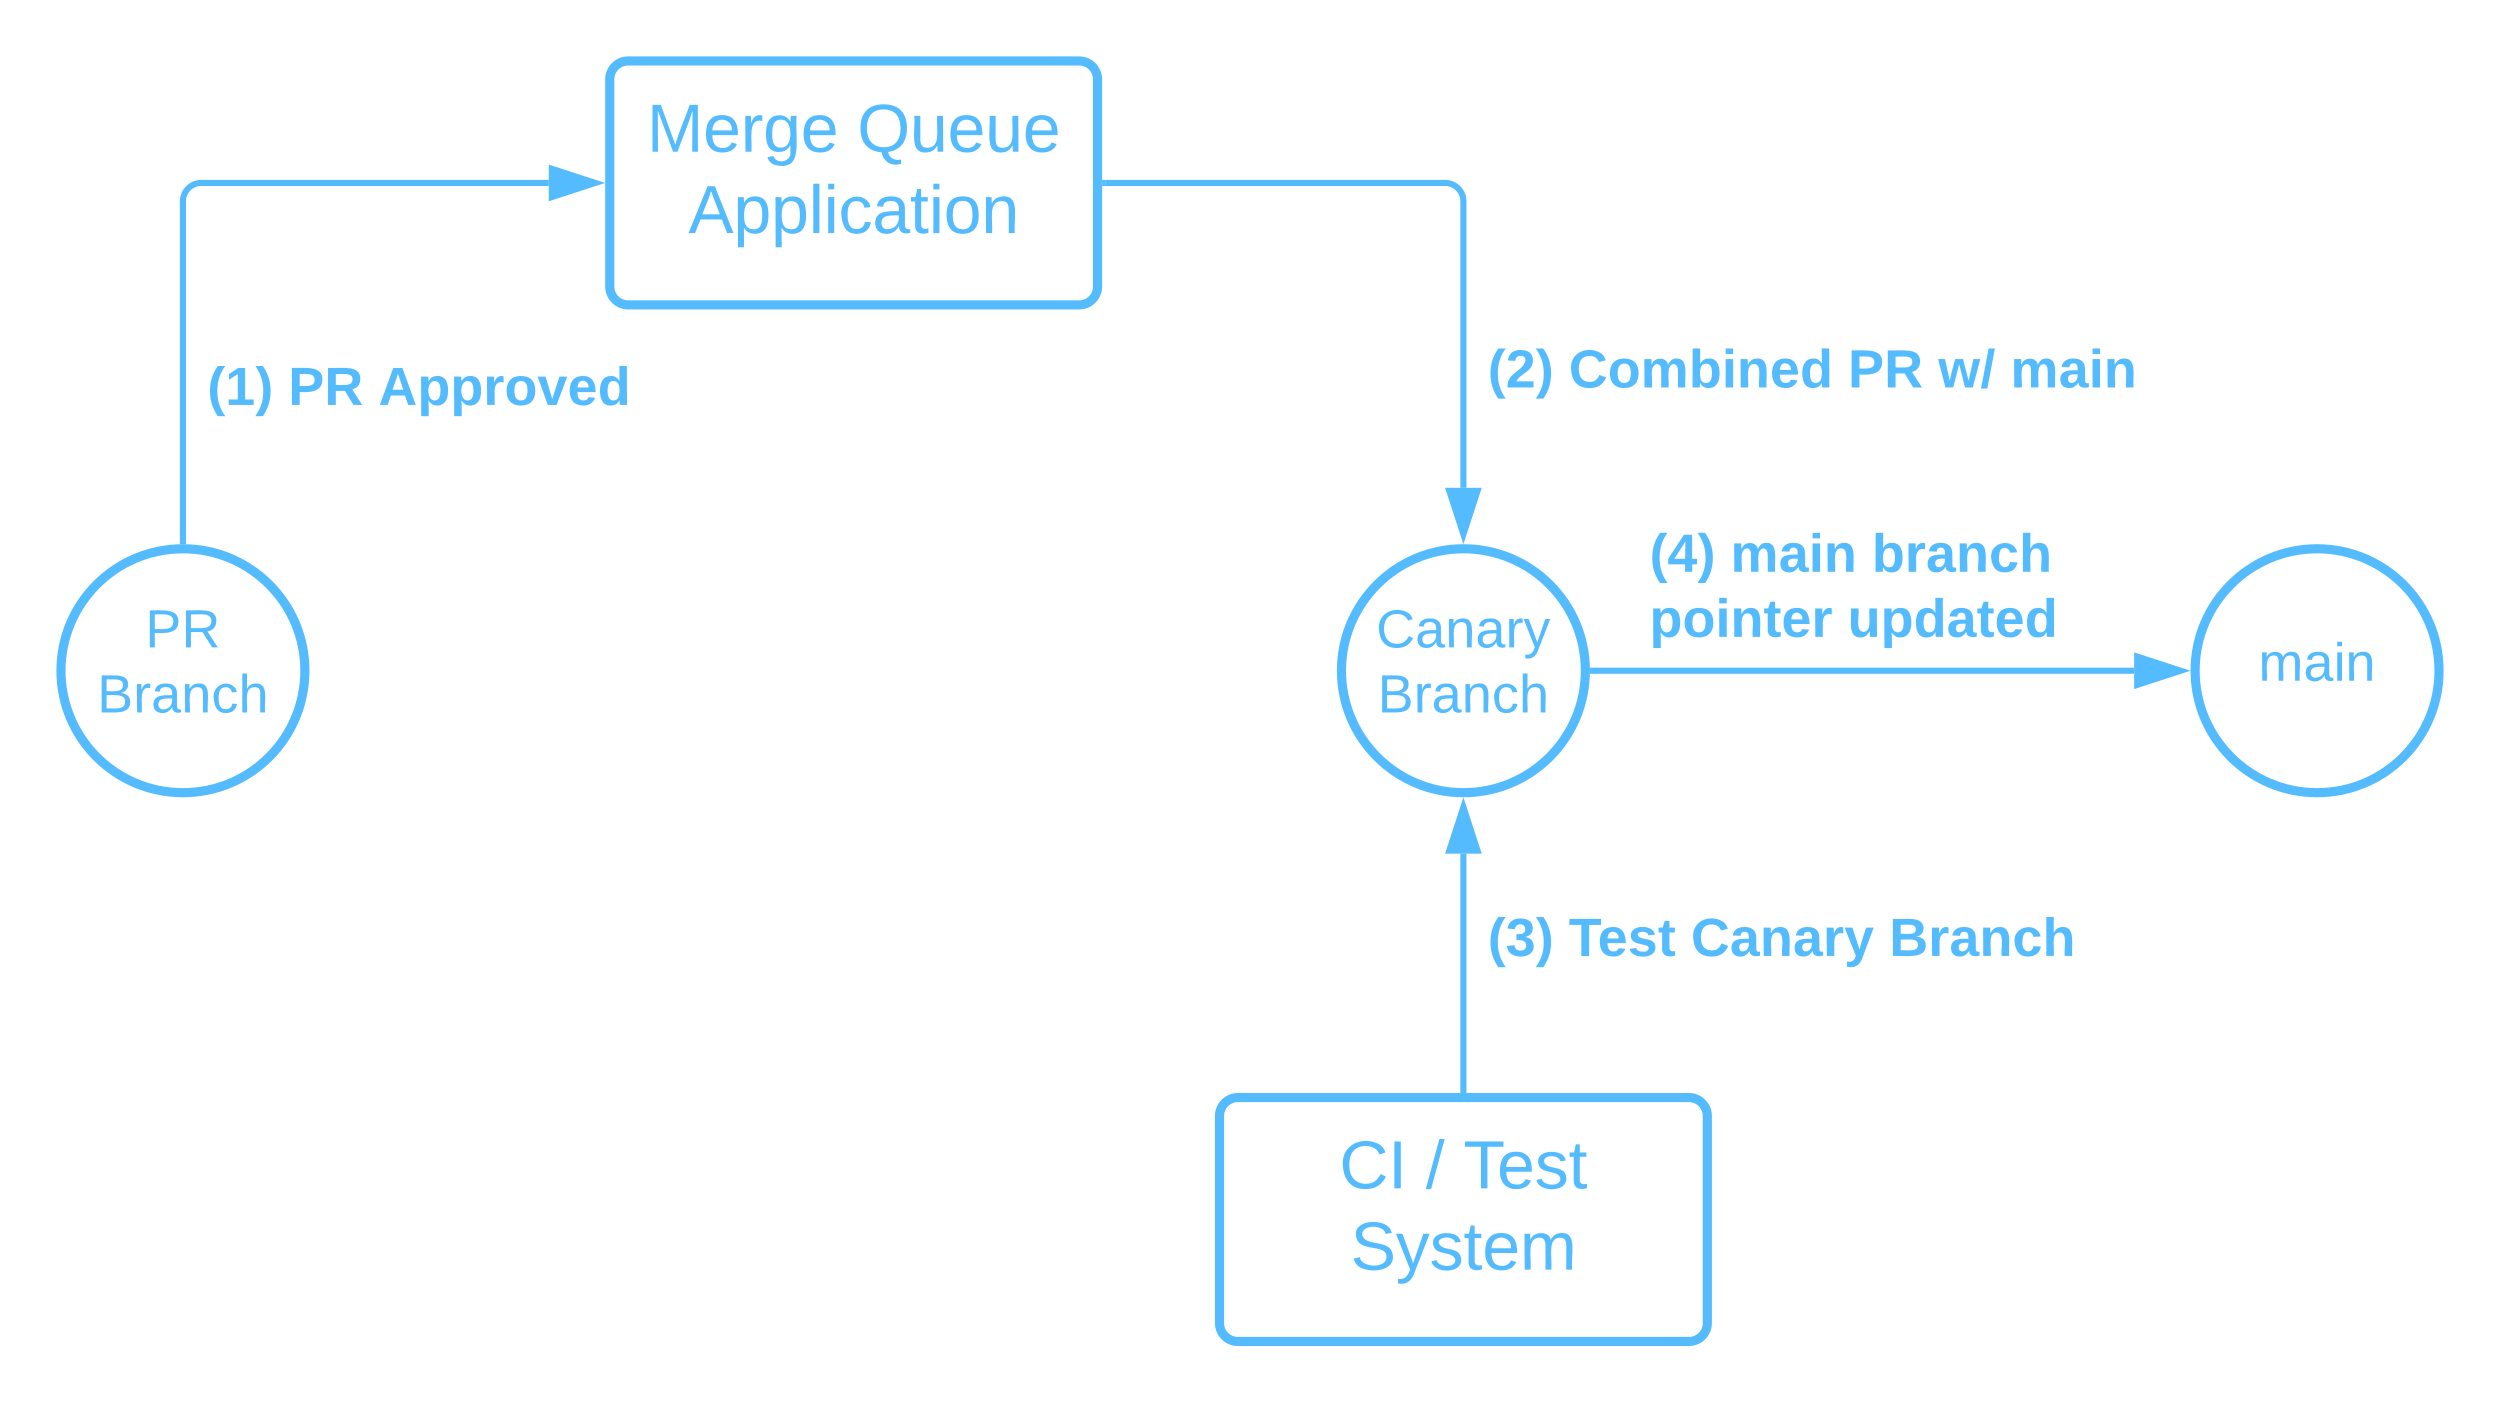 <svg xmlns="http://www.w3.org/2000/svg" xmlns:xlink="http://www.w3.org/1999/xlink" xmlns:lucid="lucid" width="820" height="460"><g transform="translate(-470 -450)" lucid:page-tab-id="0_0"><path d="M570 670c0 22.1-17.9 40-40 40s-40-17.9-40-40 17.9-40 40-40 40 17.9 40 40z" stroke="#5bf" stroke-width="3" fill-opacity="0"/><use xlink:href="#a" transform="matrix(1,0,0,1,495,635) translate(22.684 27.347)"/><use xlink:href="#b" transform="matrix(1,0,0,1,495,635) translate(6.877 48.681)"/><path d="M670 476c0-3.3 2.7-6 6-6h148c3.3 0 6 2.7 6 6v68c0 3.3-2.7 6-6 6H676c-3.3 0-6-2.7-6-6z" stroke="#5bf" stroke-width="3" fill-opacity="0"/><use xlink:href="#c" transform="matrix(1,0,0,1,682,482) translate(0.16 17.778)"/><use xlink:href="#d" transform="matrix(1,0,0,1,682,482) translate(69.173 17.778)"/><use xlink:href="#e" transform="matrix(1,0,0,1,682,482) translate(13.772 44.444)"/><path d="M530 627.5V516c0-3.3 2.7-6 6-6h114" stroke="#5bf" stroke-width="2" fill="none"/><path d="M531 628.56l-.98-.06-1.02.03v-1.06h2" fill="#5bf"/><path d="M665.26 510L651 514.64v-9.28z" stroke="#5bf" stroke-width="2" fill="#5bf"/><use xlink:href="#f" transform="matrix(1,0,0,1,538,568.607) translate(0 14.222)"/><use xlink:href="#g" transform="matrix(1,0,0,1,538,568.607) translate(26.568 14.222)"/><use xlink:href="#h" transform="matrix(1,0,0,1,538,568.607) translate(56.148 14.222)"/><path d="M990 670c0 22.1-17.9 40-40 40s-40-17.9-40-40 17.9-40 40-40 40 17.9 40 40z" stroke="#5bf" stroke-width="3" fill-opacity="0"/><use xlink:href="#i" transform="matrix(1,0,0,1,915,635) translate(6.412 27.347)"/><use xlink:href="#b" transform="matrix(1,0,0,1,915,635) translate(6.877 48.681)"/><path d="M832.5 510H944c3.3 0 6 2.7 6 6v94" stroke="#5bf" stroke-width="2" fill="none"/><path d="M832.53 511h-1.03v-2h1.03" fill="#5bf"/><path d="M950 625.26L945.36 611h9.28z" stroke="#5bf" stroke-width="2" fill="#5bf"/><use xlink:href="#j" transform="matrix(1,0,0,1,958,562.871) translate(0 14.222)"/><use xlink:href="#k" transform="matrix(1,0,0,1,958,562.871) translate(26.568 14.222)"/><use xlink:href="#l" transform="matrix(1,0,0,1,958,562.871) translate(118.173 14.222)"/><use xlink:href="#m" transform="matrix(1,0,0,1,958,562.871) translate(147.753 14.222)"/><use xlink:href="#n" transform="matrix(1,0,0,1,958,562.871) translate(171.457 14.222)"/><path d="M870 816c0-3.3 2.7-6 6-6h148c3.3 0 6 2.7 6 6v68c0 3.3-2.7 6-6 6H876c-3.3 0-6-2.7-6-6z" stroke="#5bf" stroke-width="3" fill-opacity="0"/><use xlink:href="#o" transform="matrix(1,0,0,1,882,822) translate(27.321 17.778)"/><use xlink:href="#p" transform="matrix(1,0,0,1,882,822) translate(55.654 17.778)"/><use xlink:href="#q" transform="matrix(1,0,0,1,882,822) translate(68 17.778)"/><use xlink:href="#r" transform="matrix(1,0,0,1,882,822) translate(30.994 44.444)"/><path d="M950 807.5V730" stroke="#5bf" stroke-width="2" fill="none"/><path d="M951 808.5h-2v-1.03h2" fill="#5bf"/><path d="M950 714.74l4.64 14.26h-9.28z" stroke="#5bf" stroke-width="2" fill="#5bf"/><g><use xlink:href="#s" transform="matrix(1,0,0,1,958,749.334) translate(0 14.222)"/><use xlink:href="#t" transform="matrix(1,0,0,1,958,749.334) translate(26.568 14.222)"/><use xlink:href="#u" transform="matrix(1,0,0,1,958,749.334) translate(66.617 14.222)"/><use xlink:href="#v" transform="matrix(1,0,0,1,958,749.334) translate(131.704 14.222)"/></g><path d="M1270 670c0 22.1-17.9 40-40 40s-40-17.9-40-40 17.9-40 40-40 40 17.9 40 40z" stroke="#5bf" stroke-width="3" fill-opacity="0"/><g><use xlink:href="#w" transform="matrix(1,0,0,1,1195,635) translate(15.79 38.285)"/></g><path d="M992.5 670H1170" stroke="#5bf" stroke-width="2" fill="none"/><path d="M992.53 671h-1.1l.07-.98-.03-1.02h1.06" fill="#5bf"/><path d="M1185.26 670l-14.26 4.64v-9.28z" stroke="#5bf" stroke-width="2" fill="#5bf"/><g><use xlink:href="#x" transform="matrix(1,0,0,1,1011.062,623.333) translate(0 14.222)"/><use xlink:href="#y" transform="matrix(1,0,0,1,1011.062,623.333) translate(26.568 14.222)"/><use xlink:href="#z" transform="matrix(1,0,0,1,1011.062,623.333) translate(72.938 14.222)"/><use xlink:href="#A" transform="matrix(1,0,0,1,1011.062,623.333) translate(0 35.556)"/><use xlink:href="#B" transform="matrix(1,0,0,1,1011.062,623.333) translate(64.988 35.556)"/></g><defs><path fill="#5bf" d="M30-248c87 1 191-15 191 75 0 78-77 80-158 76V0H30v-248zm33 125c57 0 124 11 124-50 0-59-68-47-124-48v98" id="C"/><path fill="#5bf" d="M233-177c-1 41-23 64-60 70L243 0h-38l-65-103H63V0H30v-248c88 3 205-21 203 71zM63-129c60-2 137 13 137-47 0-61-80-42-137-45v92" id="D"/><g id="a"><use transform="matrix(0.049,0,0,0.049,0,0)" xlink:href="#C"/><use transform="matrix(0.049,0,0,0.049,11.852,0)" xlink:href="#D"/></g><path fill="#5bf" d="M160-131c35 5 61 23 61 61C221 17 115-2 30 0v-248c76 3 177-17 177 60 0 33-19 50-47 57zm-97-11c50-1 110 9 110-42 0-47-63-36-110-37v79zm0 115c55-2 124 14 124-45 0-56-70-42-124-44v89" id="E"/><path fill="#5bf" d="M114-163C36-179 61-72 57 0H25l-1-190h30c1 12-1 29 2 39 6-27 23-49 58-41v29" id="F"/><path fill="#5bf" d="M141-36C126-15 110 5 73 4 37 3 15-17 15-53c-1-64 63-63 125-63 3-35-9-54-41-54-24 1-41 7-42 31l-33-3c5-37 33-52 76-52 45 0 72 20 72 64v82c-1 20 7 32 28 27v20c-31 9-61-2-59-35zM48-53c0 20 12 33 32 33 41-3 63-29 60-74-43 2-92-5-92 41" id="G"/><path fill="#5bf" d="M117-194c89-4 53 116 60 194h-32v-121c0-31-8-49-39-48C34-167 62-67 57 0H25l-1-190h30c1 10-1 24 2 32 11-22 29-35 61-36" id="H"/><path fill="#5bf" d="M96-169c-40 0-48 33-48 73s9 75 48 75c24 0 41-14 43-38l32 2c-6 37-31 61-74 61-59 0-76-41-82-99-10-93 101-131 147-64 4 7 5 14 7 22l-32 3c-4-21-16-35-41-35" id="I"/><path fill="#5bf" d="M106-169C34-169 62-67 57 0H25v-261h32l-1 103c12-21 28-36 61-36 89 0 53 116 60 194h-32v-121c2-32-8-49-39-48" id="J"/><g id="b"><use transform="matrix(0.049,0,0,0.049,0,0)" xlink:href="#E"/><use transform="matrix(0.049,0,0,0.049,11.852,0)" xlink:href="#F"/><use transform="matrix(0.049,0,0,0.049,17.728,0)" xlink:href="#G"/><use transform="matrix(0.049,0,0,0.049,27.605,0)" xlink:href="#H"/><use transform="matrix(0.049,0,0,0.049,37.481,0)" xlink:href="#I"/><use transform="matrix(0.049,0,0,0.049,46.37,0)" xlink:href="#J"/></g><path fill="#5bf" d="M240 0l2-218c-23 76-54 145-80 218h-23L58-218 59 0H30v-248h44l77 211c21-75 51-140 76-211h43V0h-30" id="K"/><path fill="#5bf" d="M100-194c63 0 86 42 84 106H49c0 40 14 67 53 68 26 1 43-12 49-29l28 8c-11 28-37 45-77 45C44 4 14-33 15-96c1-61 26-98 85-98zm52 81c6-60-76-77-97-28-3 7-6 17-6 28h103" id="L"/><path fill="#5bf" d="M177-190C167-65 218 103 67 71c-23-6-38-20-44-43l32-5c15 47 100 32 89-28v-30C133-14 115 1 83 1 29 1 15-40 15-95c0-56 16-97 71-98 29-1 48 16 59 35 1-10 0-23 2-32h30zM94-22c36 0 50-32 50-73 0-42-14-75-50-75-39 0-46 34-46 75s6 73 46 73" id="M"/><g id="c"><use transform="matrix(0.062,0,0,0.062,0,0)" xlink:href="#K"/><use transform="matrix(0.062,0,0,0.062,18.457,0)" xlink:href="#L"/><use transform="matrix(0.062,0,0,0.062,30.802,0)" xlink:href="#F"/><use transform="matrix(0.062,0,0,0.062,38.148,0)" xlink:href="#M"/><use transform="matrix(0.062,0,0,0.062,50.494,0)" xlink:href="#L"/></g><path fill="#5bf" d="M140-251c81 0 123 46 123 126C263-53 228-8 163 1c7 30 30 48 69 40v23c-55 16-95-15-103-61C56-3 17-48 17-125c0-80 42-126 123-126zm0 227c63 0 89-41 89-101s-29-99-89-99c-61 0-89 39-89 99S79-25 140-24" id="N"/><path fill="#5bf" d="M84 4C-5 8 30-112 23-190h32v120c0 31 7 50 39 49 72-2 45-101 50-169h31l1 190h-30c-1-10 1-25-2-33-11 22-28 36-60 37" id="O"/><g id="d"><use transform="matrix(0.062,0,0,0.062,0,0)" xlink:href="#N"/><use transform="matrix(0.062,0,0,0.062,17.284,0)" xlink:href="#O"/><use transform="matrix(0.062,0,0,0.062,29.63,0)" xlink:href="#L"/><use transform="matrix(0.062,0,0,0.062,41.975,0)" xlink:href="#O"/><use transform="matrix(0.062,0,0,0.062,54.321,0)" xlink:href="#L"/></g><path fill="#5bf" d="M205 0l-28-72H64L36 0H1l101-248h38L239 0h-34zm-38-99l-47-123c-12 45-31 82-46 123h93" id="P"/><path fill="#5bf" d="M115-194c55 1 70 41 70 98S169 2 115 4C84 4 66-9 55-30l1 105H24l-1-265h31l2 30c10-21 28-34 59-34zm-8 174c40 0 45-34 45-75s-6-73-45-74c-42 0-51 32-51 76 0 43 10 73 51 73" id="Q"/><path fill="#5bf" d="M24 0v-261h32V0H24" id="R"/><path fill="#5bf" d="M24-231v-30h32v30H24zM24 0v-190h32V0H24" id="S"/><path fill="#5bf" d="M59-47c-2 24 18 29 38 22v24C64 9 27 4 27-40v-127H5v-23h24l9-43h21v43h35v23H59v120" id="T"/><path fill="#5bf" d="M100-194c62-1 85 37 85 99 1 63-27 99-86 99S16-35 15-95c0-66 28-99 85-99zM99-20c44 1 53-31 53-75 0-43-8-75-51-75s-53 32-53 75 10 74 51 75" id="U"/><g id="e"><use transform="matrix(0.062,0,0,0.062,0,0)" xlink:href="#P"/><use transform="matrix(0.062,0,0,0.062,14.815,0)" xlink:href="#Q"/><use transform="matrix(0.062,0,0,0.062,27.16,0)" xlink:href="#Q"/><use transform="matrix(0.062,0,0,0.062,39.506,0)" xlink:href="#R"/><use transform="matrix(0.062,0,0,0.062,44.383,0)" xlink:href="#S"/><use transform="matrix(0.062,0,0,0.062,49.259,0)" xlink:href="#I"/><use transform="matrix(0.062,0,0,0.062,60.37,0)" xlink:href="#G"/><use transform="matrix(0.062,0,0,0.062,72.716,0)" xlink:href="#T"/><use transform="matrix(0.062,0,0,0.062,78.889,0)" xlink:href="#S"/><use transform="matrix(0.062,0,0,0.062,83.765,0)" xlink:href="#U"/><use transform="matrix(0.062,0,0,0.062,96.111,0)" xlink:href="#H"/></g><path fill="#5bf" d="M67-93c0 74 22 123 53 168H70C40 30 18-18 18-93s22-123 52-168h50c-32 44-53 94-53 168" id="V"/><path fill="#5bf" d="M23 0v-37h61v-169l-59 37v-38l62-41h46v211h57V0H23" id="W"/><path fill="#5bf" d="M102-93c0 74-22 123-52 168H0C30 29 54-18 53-93c0-74-22-123-53-168h50c30 45 52 94 52 168" id="X"/><g id="f"><use transform="matrix(0.049,0,0,0.049,0,0)" xlink:href="#V"/><use transform="matrix(0.049,0,0,0.049,5.877,0)" xlink:href="#W"/><use transform="matrix(0.049,0,0,0.049,15.753,0)" xlink:href="#X"/></g><path fill="#5bf" d="M24-248c93 1 206-16 204 79-1 75-69 88-152 82V0H24v-248zm52 121c47 0 100 7 100-41 0-47-54-39-100-39v80" id="Y"/><path fill="#5bf" d="M240-174c0 40-23 61-54 70L253 0h-59l-57-94H76V0H24v-248c93 4 217-23 216 74zM76-134c48-2 112 12 112-38 0-48-66-32-112-35v73" id="Z"/><g id="g"><use transform="matrix(0.049,0,0,0.049,0,0)" xlink:href="#Y"/><use transform="matrix(0.049,0,0,0.049,11.852,0)" xlink:href="#Z"/></g><path fill="#5bf" d="M199 0l-22-63H83L61 0H9l90-248h61L250 0h-51zm-33-102l-36-108c-10 38-24 72-36 108h72" id="aa"/><path fill="#5bf" d="M135-194c53 0 70 44 70 98 0 56-19 98-73 100-31 1-45-17-59-34 3 33 2 69 2 105H25l-1-265h48c2 10 0 23 3 31 11-24 29-35 60-35zM114-30c33 0 39-31 40-66 0-38-9-64-40-64-56 0-55 130 0 130" id="ab"/><path fill="#5bf" d="M135-150c-39-12-60 13-60 57V0H25l-1-190h47c2 13-1 29 3 40 6-28 27-53 61-41v41" id="ac"/><path fill="#5bf" d="M110-194c64 0 96 36 96 99 0 64-35 99-97 99-61 0-95-36-95-99 0-62 34-99 96-99zm-1 164c35 0 45-28 45-65 0-40-10-65-43-65-34 0-45 26-45 65 0 36 10 65 43 65" id="ad"/><path fill="#5bf" d="M128 0H69L1-190h53L99-40l48-150h52" id="ae"/><path fill="#5bf" d="M185-48c-13 30-37 53-82 52C43 2 14-33 14-96s30-98 90-98c62 0 83 45 84 108H66c0 31 8 55 39 56 18 0 30-7 34-22zm-45-69c5-46-57-63-70-21-2 6-4 13-4 21h74" id="af"/><path fill="#5bf" d="M88-194c31-1 46 15 58 34l-1-101h50l1 261h-48c-2-10 0-23-3-31C134-8 116 4 84 4 32 4 16-41 15-95c0-56 19-97 73-99zm17 164c33 0 40-30 41-66 1-37-9-64-41-64s-38 30-39 65c0 43 13 65 39 65" id="ag"/><g id="h"><use transform="matrix(0.049,0,0,0.049,0,0)" xlink:href="#aa"/><use transform="matrix(0.049,0,0,0.049,12.79,0)" xlink:href="#ab"/><use transform="matrix(0.049,0,0,0.049,23.605,0)" xlink:href="#ab"/><use transform="matrix(0.049,0,0,0.049,34.42,0)" xlink:href="#ac"/><use transform="matrix(0.049,0,0,0.049,41.333,0)" xlink:href="#ad"/><use transform="matrix(0.049,0,0,0.049,52.148,0)" xlink:href="#ae"/><use transform="matrix(0.049,0,0,0.049,62.025,0)" xlink:href="#af"/><use transform="matrix(0.049,0,0,0.049,71.901,0)" xlink:href="#ag"/></g><path fill="#5bf" d="M212-179c-10-28-35-45-73-45-59 0-87 40-87 99 0 60 29 101 89 101 43 0 62-24 78-52l27 14C228-24 195 4 139 4 59 4 22-46 18-125c-6-104 99-153 187-111 19 9 31 26 39 46" id="ah"/><path fill="#5bf" d="M179-190L93 31C79 59 56 82 12 73V49c39 6 53-20 64-50L1-190h34L92-34l54-156h33" id="ai"/><g id="i"><use transform="matrix(0.049,0,0,0.049,0,0)" xlink:href="#ah"/><use transform="matrix(0.049,0,0,0.049,12.79,0)" xlink:href="#G"/><use transform="matrix(0.049,0,0,0.049,22.667,0)" xlink:href="#H"/><use transform="matrix(0.049,0,0,0.049,32.543,0)" xlink:href="#G"/><use transform="matrix(0.049,0,0,0.049,42.42,0)" xlink:href="#F"/><use transform="matrix(0.049,0,0,0.049,48.296,0)" xlink:href="#ai"/></g><path fill="#5bf" d="M182-182c0 78-84 86-111 141h115V0H12c-6-101 99-100 120-180 1-22-12-31-33-32-23 0-32 14-35 34l-49-3c5-45 32-70 84-70 51 0 83 22 83 69" id="aj"/><g id="j"><use transform="matrix(0.049,0,0,0.049,0,0)" xlink:href="#V"/><use transform="matrix(0.049,0,0,0.049,5.877,0)" xlink:href="#aj"/><use transform="matrix(0.049,0,0,0.049,15.753,0)" xlink:href="#X"/></g><path fill="#5bf" d="M67-125c0 53 21 87 73 88 37 1 54-22 65-47l45 17C233-25 199 4 140 4 58 4 20-42 15-125 8-235 124-281 211-232c18 10 29 29 36 50l-46 12c-8-25-30-41-62-41-52 0-71 34-72 86" id="ak"/><path fill="#5bf" d="M220-157c-53 9-28 100-34 157h-49v-107c1-27-5-49-29-50C55-147 81-57 75 0H25l-1-190h47c2 12-1 28 3 38 10-53 101-56 108 0 13-22 24-43 59-42 82 1 51 116 57 194h-49v-107c-1-25-5-48-29-50" id="al"/><path fill="#5bf" d="M135-194c52 0 70 43 70 98 0 56-19 99-73 100-30 1-46-15-58-35L72 0H24l1-261h50v104c11-23 29-37 60-37zM114-30c31 0 40-27 40-66 0-37-7-63-39-63s-41 28-41 65c0 36 8 64 40 64" id="am"/><path fill="#5bf" d="M25-224v-37h50v37H25zM25 0v-190h50V0H25" id="an"/><path fill="#5bf" d="M135-194c87-1 58 113 63 194h-50c-7-57 23-157-34-157-59 0-34 97-39 157H25l-1-190h47c2 12-1 28 3 38 12-26 28-41 61-42" id="ao"/><g id="k"><use transform="matrix(0.049,0,0,0.049,0,0)" xlink:href="#ak"/><use transform="matrix(0.049,0,0,0.049,12.79,0)" xlink:href="#ad"/><use transform="matrix(0.049,0,0,0.049,23.605,0)" xlink:href="#al"/><use transform="matrix(0.049,0,0,0.049,39.407,0)" xlink:href="#am"/><use transform="matrix(0.049,0,0,0.049,50.222,0)" xlink:href="#an"/><use transform="matrix(0.049,0,0,0.049,55.16,0)" xlink:href="#ao"/><use transform="matrix(0.049,0,0,0.049,65.975,0)" xlink:href="#af"/><use transform="matrix(0.049,0,0,0.049,75.852,0)" xlink:href="#ag"/></g><g id="l"><use transform="matrix(0.049,0,0,0.049,0,0)" xlink:href="#Y"/><use transform="matrix(0.049,0,0,0.049,11.852,0)" xlink:href="#Z"/></g><path fill="#5bf" d="M231 0h-52l-39-155L100 0H48L-1-190h46L77-45c9-52 24-97 36-145h53l37 145 32-145h46" id="ap"/><path fill="#5bf" d="M4 7l51-268h42L46 7H4" id="aq"/><g id="m"><use transform="matrix(0.049,0,0,0.049,0,0)" xlink:href="#ap"/><use transform="matrix(0.049,0,0,0.049,13.827,0)" xlink:href="#aq"/></g><path fill="#5bf" d="M133-34C117-15 103 5 69 4 32 3 11-16 11-54c-1-60 55-63 116-61 1-26-3-47-28-47-18 1-26 9-28 27l-52-2c7-38 36-58 82-57s74 22 75 68l1 82c-1 14 12 18 25 15v27c-30 8-71 5-69-32zm-48 3c29 0 43-24 42-57-32 0-66-3-65 30 0 17 8 27 23 27" id="ar"/><g id="n"><use transform="matrix(0.049,0,0,0.049,0,0)" xlink:href="#al"/><use transform="matrix(0.049,0,0,0.049,15.802,0)" xlink:href="#ar"/><use transform="matrix(0.049,0,0,0.049,25.679,0)" xlink:href="#an"/><use transform="matrix(0.049,0,0,0.049,30.617,0)" xlink:href="#ao"/></g><path fill="#5bf" d="M33 0v-248h34V0H33" id="as"/><g id="o"><use transform="matrix(0.062,0,0,0.062,0,0)" xlink:href="#ah"/><use transform="matrix(0.062,0,0,0.062,15.988,0)" xlink:href="#as"/></g><path fill="#5bf" d="M0 4l72-265h28L28 4H0" id="at"/><use transform="matrix(0.062,0,0,0.062,0,0)" xlink:href="#at" id="p"/><path fill="#5bf" d="M127-220V0H93v-220H8v-28h204v28h-85" id="au"/><path fill="#5bf" d="M135-143c-3-34-86-38-87 0 15 53 115 12 119 90S17 21 10-45l28-5c4 36 97 45 98 0-10-56-113-15-118-90-4-57 82-63 122-42 12 7 21 19 24 35" id="av"/><g id="q"><use transform="matrix(0.062,0,0,0.062,0,0)" xlink:href="#au"/><use transform="matrix(0.062,0,0,0.062,11.049,0)" xlink:href="#L"/><use transform="matrix(0.062,0,0,0.062,23.395,0)" xlink:href="#av"/><use transform="matrix(0.062,0,0,0.062,34.506,0)" xlink:href="#T"/></g><path fill="#5bf" d="M185-189c-5-48-123-54-124 2 14 75 158 14 163 119 3 78-121 87-175 55-17-10-28-26-33-46l33-7c5 56 141 63 141-1 0-78-155-14-162-118-5-82 145-84 179-34 5 7 8 16 11 25" id="aw"/><path fill="#5bf" d="M210-169c-67 3-38 105-44 169h-31v-121c0-29-5-50-35-48C34-165 62-65 56 0H25l-1-190h30c1 10-1 24 2 32 10-44 99-50 107 0 11-21 27-35 58-36 85-2 47 119 55 194h-31v-121c0-29-5-49-35-48" id="ax"/><g id="r"><use transform="matrix(0.062,0,0,0.062,0,0)" xlink:href="#aw"/><use transform="matrix(0.062,0,0,0.062,14.815,0)" xlink:href="#ai"/><use transform="matrix(0.062,0,0,0.062,25.926,0)" xlink:href="#av"/><use transform="matrix(0.062,0,0,0.062,37.037,0)" xlink:href="#T"/><use transform="matrix(0.062,0,0,0.062,43.21,0)" xlink:href="#L"/><use transform="matrix(0.062,0,0,0.062,55.556,0)" xlink:href="#ax"/></g><path fill="#5bf" d="M128-127c34 4 56 21 59 58 7 91-148 94-172 28-4-9-6-17-7-26l51-5c1 24 16 35 40 36 23 0 39-12 38-36-1-31-31-36-65-34v-40c32 2 59-3 59-33 0-20-13-33-34-33s-33 13-35 32l-50-3c6-44 37-68 86-68 50 0 83 20 83 66 0 35-22 52-53 58" id="ay"/><g id="s"><use transform="matrix(0.049,0,0,0.049,0,0)" xlink:href="#V"/><use transform="matrix(0.049,0,0,0.049,5.877,0)" xlink:href="#ay"/><use transform="matrix(0.049,0,0,0.049,15.753,0)" xlink:href="#X"/></g><path fill="#5bf" d="M136-208V0H84v-208H4v-40h212v40h-80" id="az"/><path fill="#5bf" d="M137-138c1-29-70-34-71-4 15 46 118 7 119 86 1 83-164 76-172 9l43-7c4 19 20 25 44 25 33 8 57-30 24-41C81-84 22-81 20-136c-2-80 154-74 161-7" id="aA"/><path fill="#5bf" d="M115-3C79 11 28 4 28-45v-112H4v-33h27l15-45h31v45h36v33H77v99c-1 23 16 31 38 25v30" id="aB"/><g id="t"><use transform="matrix(0.049,0,0,0.049,0,0)" xlink:href="#az"/><use transform="matrix(0.049,0,0,0.049,9.481,0)" xlink:href="#af"/><use transform="matrix(0.049,0,0,0.049,19.358,0)" xlink:href="#aA"/><use transform="matrix(0.049,0,0,0.049,29.235,0)" xlink:href="#aB"/></g><path fill="#5bf" d="M123 10C108 53 80 86 19 72V37c35 8 53-11 59-39L3-190h52l48 148c12-52 28-100 44-148h51" id="aC"/><g id="u"><use transform="matrix(0.049,0,0,0.049,0,0)" xlink:href="#ak"/><use transform="matrix(0.049,0,0,0.049,12.79,0)" xlink:href="#ar"/><use transform="matrix(0.049,0,0,0.049,22.667,0)" xlink:href="#ao"/><use transform="matrix(0.049,0,0,0.049,33.481,0)" xlink:href="#ar"/><use transform="matrix(0.049,0,0,0.049,43.358,0)" xlink:href="#ac"/><use transform="matrix(0.049,0,0,0.049,50.272,0)" xlink:href="#aC"/></g><path fill="#5bf" d="M182-130c37 4 62 22 62 59C244 23 116-4 24 0v-248c84 5 203-23 205 63 0 31-19 50-47 55zM76-148c40-3 101 13 101-30 0-44-60-28-101-31v61zm0 110c48-3 116 14 116-37 0-48-69-32-116-35v72" id="aD"/><path fill="#5bf" d="M190-63c-7 42-38 67-86 67-59 0-84-38-90-98-12-110 154-137 174-36l-49 2c-2-19-15-32-35-32-30 0-35 28-38 64-6 74 65 87 74 30" id="aE"/><path fill="#5bf" d="M114-157C55-157 80-60 75 0H25v-261h50l-1 109c12-26 28-41 61-42 86-1 58 113 63 194h-50c-7-57 23-157-34-157" id="aF"/><g id="v"><use transform="matrix(0.049,0,0,0.049,0,0)" xlink:href="#aD"/><use transform="matrix(0.049,0,0,0.049,12.79,0)" xlink:href="#ac"/><use transform="matrix(0.049,0,0,0.049,19.704,0)" xlink:href="#ar"/><use transform="matrix(0.049,0,0,0.049,29.58,0)" xlink:href="#ao"/><use transform="matrix(0.049,0,0,0.049,40.395,0)" xlink:href="#aE"/><use transform="matrix(0.049,0,0,0.049,50.272,0)" xlink:href="#aF"/></g><g id="w"><use transform="matrix(0.049,0,0,0.049,0,0)" xlink:href="#ax"/><use transform="matrix(0.049,0,0,0.049,14.765,0)" xlink:href="#G"/><use transform="matrix(0.049,0,0,0.049,24.642,0)" xlink:href="#S"/><use transform="matrix(0.049,0,0,0.049,28.543,0)" xlink:href="#H"/></g><path fill="#5bf" d="M165-50V0h-47v-50H5v-38l105-160h55v161h33v37h-33zm-47-37l2-116L46-87h72" id="aG"/><g id="x"><use transform="matrix(0.049,0,0,0.049,0,0)" xlink:href="#V"/><use transform="matrix(0.049,0,0,0.049,5.877,0)" xlink:href="#aG"/><use transform="matrix(0.049,0,0,0.049,15.753,0)" xlink:href="#X"/></g><g id="y"><use transform="matrix(0.049,0,0,0.049,0,0)" xlink:href="#al"/><use transform="matrix(0.049,0,0,0.049,15.802,0)" xlink:href="#ar"/><use transform="matrix(0.049,0,0,0.049,25.679,0)" xlink:href="#an"/><use transform="matrix(0.049,0,0,0.049,30.617,0)" xlink:href="#ao"/></g><g id="z"><use transform="matrix(0.049,0,0,0.049,0,0)" xlink:href="#am"/><use transform="matrix(0.049,0,0,0.049,10.815,0)" xlink:href="#ac"/><use transform="matrix(0.049,0,0,0.049,17.728,0)" xlink:href="#ar"/><use transform="matrix(0.049,0,0,0.049,27.605,0)" xlink:href="#ao"/><use transform="matrix(0.049,0,0,0.049,38.42,0)" xlink:href="#aE"/><use transform="matrix(0.049,0,0,0.049,48.296,0)" xlink:href="#aF"/></g><g id="A"><use transform="matrix(0.049,0,0,0.049,0,0)" xlink:href="#ab"/><use transform="matrix(0.049,0,0,0.049,10.815,0)" xlink:href="#ad"/><use transform="matrix(0.049,0,0,0.049,21.63,0)" xlink:href="#an"/><use transform="matrix(0.049,0,0,0.049,26.568,0)" xlink:href="#ao"/><use transform="matrix(0.049,0,0,0.049,37.383,0)" xlink:href="#aB"/><use transform="matrix(0.049,0,0,0.049,43.259,0)" xlink:href="#af"/><use transform="matrix(0.049,0,0,0.049,53.136,0)" xlink:href="#ac"/></g><path fill="#5bf" d="M85 4C-2 5 27-109 22-190h50c7 57-23 150 33 157 60-5 35-97 40-157h50l1 190h-47c-2-12 1-28-3-38-12 25-28 42-61 42" id="aH"/><g id="B"><use transform="matrix(0.049,0,0,0.049,0,0)" xlink:href="#aH"/><use transform="matrix(0.049,0,0,0.049,10.815,0)" xlink:href="#ab"/><use transform="matrix(0.049,0,0,0.049,21.63,0)" xlink:href="#ag"/><use transform="matrix(0.049,0,0,0.049,32.444,0)" xlink:href="#ar"/><use transform="matrix(0.049,0,0,0.049,42.321,0)" xlink:href="#aB"/><use transform="matrix(0.049,0,0,0.049,48.198,0)" xlink:href="#af"/><use transform="matrix(0.049,0,0,0.049,58.074,0)" xlink:href="#ag"/></g></defs></g></svg>
